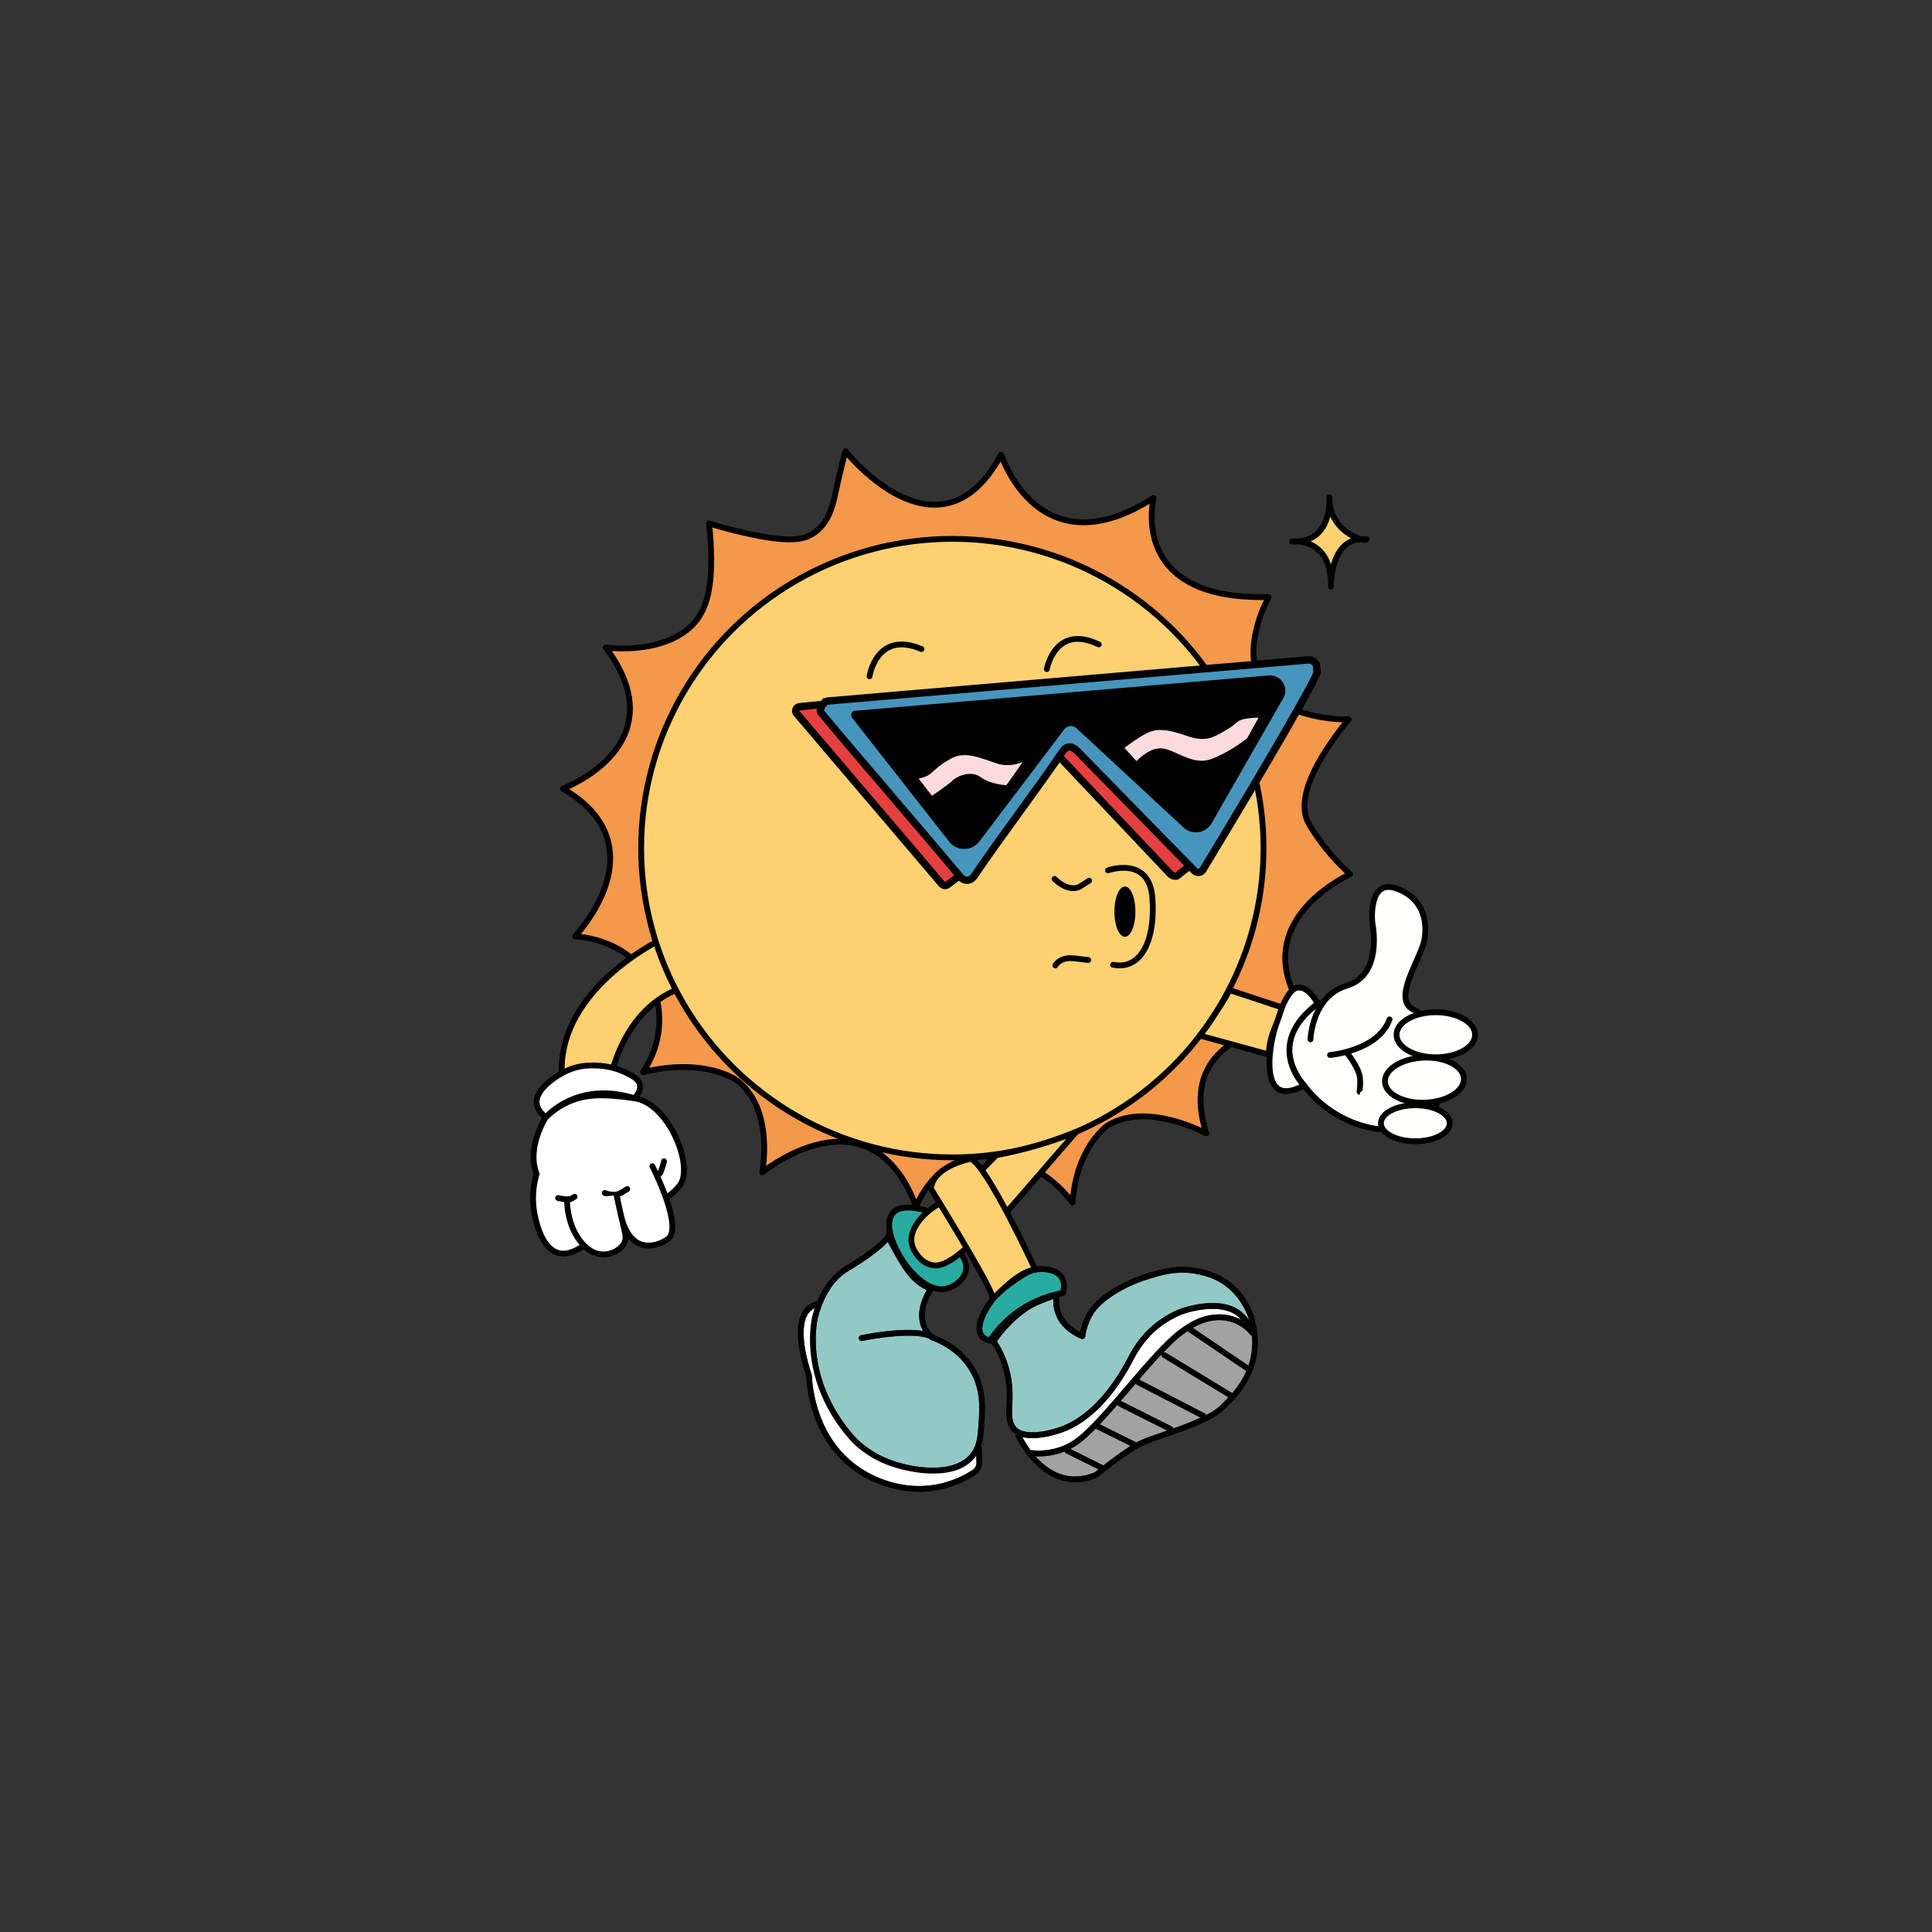 <?xml version="1.0" encoding="UTF-8"?>
<svg id="Layer_1" data-name="Layer 1" xmlns="http://www.w3.org/2000/svg" version="1.1" viewBox="0 0 1000 1000">
  <rect x="0" y="0" width="1000" height="1000" fill="#333333" stroke="none"/>
  <defs>
    <style>
      .cls-1 {
        fill: #92c8c6;
      }

      .cls-1, .cls-2, .cls-3, .cls-4, .cls-5, .cls-6, .cls-7, .cls-8, .cls-9 {
        stroke-width: 0px;
      }

      .cls-10, .cls-11, .cls-12, .cls-13, .cls-14, .cls-15, .cls-16 {
        stroke: #000;
      }

      .cls-10, .cls-14 {
        stroke-miterlimit: 10;
      }

      .cls-10, .cls-4 {
        fill: #4795bd;
      }

      .cls-11 {
        fill: #fdd172;
      }

      .cls-11, .cls-12, .cls-13, .cls-15, .cls-16, .cls-17 {
        stroke-linecap: round;
        stroke-linejoin: round;
        stroke-width: 3px;
      }

      .cls-12, .cls-9 {
        fill: #29aba1;
      }

      .cls-13, .cls-7 {
        fill: #fff;
      }

      .cls-2 {
        fill: #000;
      }

      .cls-3 {
        fill: #e54040;
      }

      .cls-14, .cls-16, .cls-17 {
        fill: none;
      }

      .cls-15 {
        fill: #fefefd;
      }

      .cls-5 {
        fill: #f4984b;
      }

      .cls-6 {
        fill: #a2a2a2;
      }

      .cls-17 {
        stroke: #fff;
      }

      .cls-8 {
        fill: #fcdcdb;
      }
    </style>
  </defs>
  <g>
    <g>
      <path class="cls-5" d="M653.83,355.29c10.98,16.18,38.77,17.36,44.24,17.01-11.61,14.16-28.55,38.65-21.01,53.38.79,1.56,2.35,3.94,3.02,4.97,5.27,8.06,11.57,15.38,18.74,21.8-6.89,3.35-27.98,15.1-32.68,35.34-3.02,13,1.42,26.87,13.18,41.26-9.84.26-39.04,2.55-51.89,20.5-6.84,9.57-7.87,22.03-3.07,37.08-8.94-4.49-33.3-14.8-50.94-4.16-.68.46-16.21,11.26-18.29,40.01-14.93-20.06-40.38-29.19-59.71-20.85-12.15,5.24-18.38,15.98-21.3,23.15-2.9-8.57-10.99-26.76-28.65-32.3-3.51-1.1-7.09-1.57-10.66-1.57-17.65,0-34.92,11.54-40.26,15.92,1.24-7.53,4.19-33.96-12.83-47.45-.69-.52-16.94-12.2-48.85-4.44,11.3-17.04,11.25-38.44-.53-53.32-10.72-13.53-27.11-16.41-34.62-17,5.85-6.6,20.72-25.66,17.71-45.75-1.82-12.17-9.91-22.46-24.07-30.64,7.78-3.25,27.92-13.3,33.36-31.97,3.64-12.49-.1-26.31-11.13-41.1,21.42,2.2,39.48-3.45,47.66-15.08,7.91-11.25,7.08-29.05,6.58-39.68-.15-3.17-.45-6.36-.88-9.51,5.98,1.86,12.04,3.5,18.06,4.88,23.8,5.47,31.3,3.43,35.86.41,1.83-1.22,3.28-2.66,3.55-2.93,3.54-3.6,5.91-8.56,7.46-15.62,2.93-13.35,4.69-20.36,5.73-24.05,4.01,4.86,24.01,27.65,46.1,27.65,1.08,0,2.18-.06,3.27-.17,12.27-1.29,22.75-9.93,31.18-25.7,2.89,7.74,11.45,26.16,29.43,32.7,14.13,5.14,30.76,1.66,49.48-10.33-1.33,6.83-2.66,21.51,6.58,33.58,9.49,12.4,27.32,18.36,52.99,17.71-3.82,7.33-13.89,29.93-2.81,46.27Z"/>
      <path class="cls-16" d="M434.81,590.91c3.57,0,7.15.47,10.66,1.57,17.66,5.54,25.75,23.73,28.65,32.3,2.92-7.17,9.15-17.91,21.3-23.15,19.33-8.34,44.78.79,59.71,20.85,2.08-28.75,17.61-39.55,18.29-40.01,17.64-10.64,42-.33,50.94,4.16-4.8-15.05-3.77-27.51,3.07-37.08,12.85-17.95,42.05-20.24,51.89-20.5-11.76-14.39-16.2-28.26-13.18-41.26,4.7-20.24,25.79-31.99,32.68-35.34-7.17-6.42-13.47-13.74-18.74-21.8-.67-1.03-2.23-3.41-3.02-4.97-7.54-14.73,9.4-39.22,21.01-53.38-5.47.35-33.26-.83-44.24-17.01-11.08-16.34-1.01-38.94,2.81-46.27-25.67.65-43.5-5.31-52.99-17.71-9.24-12.07-7.91-26.75-6.58-33.58-18.72,11.99-35.35,15.47-49.48,10.33-17.98-6.54-26.54-24.96-29.43-32.7-8.43,15.77-18.91,24.41-31.18,25.7-1.09.11-2.19.17-3.27.17-22.09,0-42.09-22.79-46.1-27.65-1.04,3.69-2.8,10.7-5.73,24.05-1.55,7.06-3.92,12.02-7.46,15.62-.27.27-1.72,1.71-3.55,2.93-4.56,3.02-12.06,5.06-35.86-.41-6.02-1.38-12.08-3.02-18.06-4.88.43,3.15.73,6.34.88,9.51.5,10.63,1.33,28.43-6.58,39.68-8.18,11.63-26.24,17.28-47.66,15.08,11.03,14.79,14.77,28.61,11.13,41.1-5.44,18.67-25.58,28.72-33.36,31.97,14.16,8.18,22.25,18.47,24.07,30.64,3.01,20.09-11.86,39.15-17.71,45.75,7.51.59,23.9,3.47,34.62,17,11.78,14.88,11.83,36.28.53,53.32,31.91-7.76,48.16,3.92,48.85,4.44,17.02,13.49,14.07,39.92,12.83,47.45,5.34-4.38,22.61-15.92,40.26-15.92Z"/>
    </g>
    <path class="cls-16" d="M437.83,227.26"/>
  </g>
  <path class="cls-11" d="M342.51,486.16s-63.98,30.2-49.69,82.52c0,0,18.6-5.13,21.84-3.8,0,0,4.85-44.2,40.99-54.44l-11.95-24.27"/>
  <ellipse class="cls-11" cx="492.93" cy="438.98" rx="161.07" ry="160.07"/>
  <path class="cls-15" d="M678.3,537.96s.36-10.8,6.63-19.21c.12-.16.25-.33.37-.49,2.74-3.5,6.55-6.53,11.84-8.11,18.1-5.39,13.65-29.93,13.25-32.09-.4-2.16-1.75-22.79,11.87-18.34s16.83,16.18,15.02,26.56c-1.81,10.38-17.72,31.69-4.91,36.67,12.81,4.99,31.69,68.36-21.03,61.21-4.66-.84-11.69-2.68-19.23-7.1-8.67-5.07-14.16-11.29-17.17-15.29,0,0-21.34-22.72,7.15-42.34.92-.24,1.84-.47,2.76-.71"/>
  <path class="cls-13" d="M282.51,578.27s-10.13,15.55-4.76,29.33c-1.18,4.01-2.69,11.1-1.25,19.61.49,2.88,3.16,18.61,12.35,21.28,5.17,1.5,10.26-1.76,13.5-3.8,38.09-23.98,41.68-21.84,49.33-30.92,7.89-9.36-5.33-42.83-23.4-45.33-12.22-1.69-22.36-2.63-32.03,1.01-6.44,2.43-10.91,6.2-13.74,8.82"/>
  <path class="cls-16" d="M682.08,519.46"/>
  <path class="cls-16" d="M480.15,613.99"/>
  <path class="cls-15" d="M682.08,519.46c-1.22-2.15-5.22-8.67-10-8.29,0,0-1.09.09-2.17.67-7.56,4.06-19.76,45.54-7.82,52.07,2.46,1.34,6.36,1.44,12.84-2.11,0,0-21.03-21.03,7.15-42.34Z"/>
  <path class="cls-10" d="M280.98,578.27"/>
  <path class="cls-11" d="M621.03,536.03c11.56,3.15,24.09,6.61,35.64,9.75.23-4.7,1.15-8.28,1.99-10.73.79-2.31,1.67-4.14,3.27-8.72.71-2.05,1.26-3.75,1.61-4.9-9.07-2.99-18.13-5.99-27.2-8.98-2.17,4.57-5.61,9.56-9,14.76-2.1,3.22-4.23,6.16-6.31,8.82Z"/>
  <path class="cls-13" d="M291.96,554.91s-.29.15-.58.3c-1.41.75-14.44,7.89-13.59,15.93.25,2.33,1.62,4.74,4.72,7.13,0,0,16.21-19.15,45.77-9.83,1-.97,3.37-3.55,2.99-6.53-.45-3.46-4.34-5.33-7.94-7-3.44-1.6-9.64-3.8-18.45-3.39-3.1.09-7.67.72-12.92,3.39Z"/>
  <path class="cls-16" d="M659.89,530.34"/>
  <path class="cls-16" d="M661.81,520.94"/>
  <path class="cls-16" d="M688.41,546.07s24.89-2.11,30.83-18.45"/>
  <ellipse class="cls-15" cx="732.57" cy="581.39" rx="17.81" ry="9.32"/>
  <ellipse class="cls-15" cx="737.28" cy="559.08" rx="20.45" ry="11.66" transform="translate(-22.49 30.97) rotate(-2.37)"/>
  <ellipse class="cls-15" cx="743.17" cy="535.6" rx="20.32" ry="11.66"/>
  <path class="cls-16" d="M697.15,544.88c4.06,5.21,6.45,9.94,6.73,12.71.12,1.23.14,2.61.14,2.61.03,2.65-.29,4.93-.33,4.93"/>
  <path class="cls-16" d="M671.17,558.03"/>
  <path class="cls-16" d="M674.93,523.94"/>
  <path class="cls-11" d="M507.81,605.92c2.61-2.66,5.21-5.33,7.82-7.99,11.22-2.09,23.15-5.21,35.49-9.77,1.99-.74,3.94-1.49,5.85-2.26-11.88,13.71-23.76,27.42-35.64,41.13"/>
  <path class="cls-12" d="M479.16,626.46s-12.34-3.9-16.87,1.25c-5.62,6.39,1.87,19.67,3.42,22.37,4.25,7.39,14.36,19.25,24.26,16.91,4.3-1.02,9.68-4.98,10.09-10.4.25-3.41-1.55-6.13-2.49-7.34"/>
  <g>
    <path class="cls-2" d="M647.94,691.42c-.12-1.38-.31-2.76-.58-4.15.17-.01.34-.03.52-.09.6.6,1.18,1.23,1.72,1.89.53.64.44,1.59-.2,2.11-.42.35-.98.43-1.46.24Z"/>
    <path class="cls-2" d="M647.9,709.56c.31-.66.11-1.46-.51-1.88l-1.27-.86c.68-1.98,1.21-4.09,1.55-6.33.45-2.99.54-6.02.27-9.07.48.19,1.04.11,1.46-.24.64-.52.73-1.47.2-2.11-.54-.66-1.12-1.29-1.72-1.89.11-.03.22-.08.33-.13,1.35-.64,1.51-2.14,1.42-3.3,1.52,5.75,1.86,11.53,1.01,17.18-.48,3.16-1.33,6.09-2.41,8.77l-.33-.14Z"/>
    <path class="cls-6" d="M647.94,691.42c.27,3.05.18,6.08-.27,9.07-.34,2.24-.87,4.35-1.55,6.33l-28.76-19.54c2.77-1.59,5.87-2.91,9.23-3.53,1.72-.32,6.99-1.29,12.83,1.24,3,1.31,5.72,3.37,7.87,5.98.17.21.4.37.65.45Z"/>
    <path class="cls-2" d="M647.21,686.56c.23.19.45.4.67.62-.18.06-.35.08-.52.09-.04-.24-.09-.47-.15-.71Z"/>
    <path class="cls-2" d="M647.39,707.68c.62.42.82,1.22.51,1.88-.03.07-.07.14-.11.2-.29.43-.77.66-1.25.66-.29,0-.58-.09-.84-.26l-.69-.47c.4-.92.78-1.88,1.11-2.87l1.27.86Z"/>
    <path class="cls-2" d="M647.56,685.7c.66-.31.69-1.42.45-2.87,0,0-.13-.5-.43-1.35.74-.15,1.49.31,1.72,1.05.12.4.23.8.33,1.21,0,0,0,0,0,.01.09,1.16-.07,2.66-1.42,3.3-.11.05-.22.1-.33.13-.22-.22-.44-.43-.67-.62-.05-.3-.12-.59-.2-.89.2.09.39.11.55.03Z"/>
    <path class="cls-2" d="M648.01,682.83c.24,1.45.21,2.56-.45,2.87-.16.08-.35.06-.55-.03-.17-.77-.37-1.53-.59-2.3-.04-.13-.06-.25-.06-.38l.18.21v-.04c-.02-.08-.07-.25-.15-.5.1-.53.49-.99,1.05-1.15.05-.01.09-.02.14-.03.3.85.43,1.35.43,1.35Z"/>
    <path class="cls-2" d="M646.54,683.16v.04l-.18-.21c-.01-.11,0-.22.03-.33.08.25.13.42.15.5Z"/>
    <path class="cls-1" d="M646.05,682.63c-.79-.93-1.77-2.09-2.94-3.15-9.27-8.41-25.69-4.11-30.52-2.58-2.21.69-4.4,1.63-6.48,2.77-3,1.55-5.84,3.41-8.45,5.52-8.05,6.54-11.95,13.95-14.05,17.94l-.37.71c-9.51,17.88-21.72,30.21-34.4,34.72-6.94,2.47-19.69,5.12-23.45-.64-1.8-2.76-1.65-6.02-1.45-10.54.23-5,.51-11.22-1.78-19.43-1.33-4.78-3.39-9.38-6.14-13.7,2.82-4.07,6.12-7.81,9.81-11.11,2.35-2.11,4.39-3.63,5.69-4.53,3-2.1,7.72-4.24,13.72-6.26-.1,1.48-.07,3.34.39,5.41,0,.02.58,2.59,1.92,5.04,3.95,7.2,11.86,10.06,12.2,10.18.44.15.92.1,1.31-.16.39-.25.64-.67.68-1.13.18-2.09,1.18-6.06,3.42-10.34,4.51-8.63,18.5-15.78,26.8-18.49l.17-.05c9.84-3.21,20.01-6.52,34.04-1.57,14.3,5.04,19.3,18.54,20.22,21.42-.03.11-.04.22-.03.33-.1-.12-.21-.25-.31-.36Z"/>
    <path class="cls-2" d="M642.6,683.22c1.65.91,3.2,2.03,4.61,3.34.06.24.11.47.15.71-1.27.03-2.36-1.25-3.59-2.7-.36-.43-.75-.89-1.17-1.35Z"/>
    <path class="cls-2" d="M648.23,709.7c-2.4,5.99-5.93,10.75-8.91,14.12l-.44-.39c.43-.71.2-1.63-.51-2.06l-.56-.34c2.47-2.9,5.19-6.7,7.2-11.34l.69.47c.26.17.55.26.84.26.48,0,.96-.23,1.25-.66.04-.06.08-.13.11-.2l.33.14Z"/>
    <path class="cls-2" d="M638.88,723.43c-.29.46-.78.72-1.29.72-.26,0-.53-.07-.77-.22l-1.06-.64c.65-.68,1.33-1.43,2.05-2.26l.56.34c.71.43.94,1.35.51,2.06Z"/>
    <path class="cls-2" d="M637.59,724.15c.51,0,1-.26,1.29-.72l.44.39c-1.66,1.9-3.16,3.36-4.18,4.36-.42.4-.76.74-1.02,1-2.26,2.35-5.7,4.52-9.72,6.5l-.72-1.46c.24-.14.44-.35.57-.61.21-.4.22-.86.06-1.25,3.19-1.66,5.88-3.41,7.64-5.25.28-.28.65-.65,1.09-1.08.74-.72,1.68-1.64,2.72-2.74l1.06.64c.24.15.51.22.77.22Z"/>
    <path class="cls-2" d="M603.39,700.08l34.42,20.95c-.72.83-1.4,1.58-2.05,2.26l-33.93-20.64c-.54-.33-.8-.96-.7-1.55.39-.4.76-.8,1.13-1.19.38-.09.78-.04,1.13.17Z"/>
    <path class="cls-6" d="M601.83,702.65l33.93,20.64c-1.04,1.1-1.98,2.02-2.72,2.74-.44.43-.81.8-1.09,1.08-1.76,1.84-4.45,3.59-7.64,5.25-.14-.32-.38-.6-.71-.77l-33.73-17.42c-.09-.05-.19-.08-.29-.11,3.87-4.5,7.76-8.94,11.55-12.96-.1.59.16,1.22.7,1.55Z"/>
    <path class="cls-7" d="M613.51,679.75c3.16-.99,19.28-5.57,27.58,1.95.54.49,1.04,1.01,1.51,1.52-.65-.36-1.31-.69-1.99-.98-4.43-1.92-9.33-2.41-14.57-1.45-4.44.82-8.41,2.72-11.83,4.89-2.16,1.36-4.1,2.83-5.81,4.2-7.04,6.06-14.64,14.69-22.11,23.41-1.07,1.25-2.13,2.5-3.19,3.74-2.39,2.8-4.81,5.63-7.22,8.39l-2.2-1.84c4.4-5.23,8.51-11.38,12.21-18.33l.38-.73c1.99-3.79,5.71-10.85,13.28-17,2.45-1.99,5.12-3.73,7.97-5.2,1.94-1.06,3.95-1.93,5.99-2.57Z"/>
    <path class="cls-2" d="M623.6,731.59c.33.17.57.45.71.77-.95.49-1.94.98-2.96,1.45l-32.86-16.97c-.31-.16-.54-.42-.67-.72.58-.68,1.17-1.37,1.76-2.06.1.03.2.06.29.11l33.73,17.42Z"/>
    <path class="cls-2" d="M621.35,733.81c1.02-.47,2.01-.96,2.96-1.45.16.39.15.85-.06,1.25-.13.26-.33.47-.57.61-.23.14-.5.21-.77.21-.23,0-.46-.06-.69-.17l-.87-.45Z"/>
    <path class="cls-6" d="M588.49,716.84l32.86,16.97c-4.37,2.02-9.33,3.88-13.98,5.52-.11-.38-.38-.72-.76-.91l-26.13-13.13c-.13-.07-.27-.11-.4-.13,1.77-2.05,3.54-4.12,5.3-6.18.81-.95,1.62-1.9,2.44-2.86.13.3.36.56.67.72Z"/>
    <path class="cls-2" d="M616.56,686.74l.8.54c-.95.55-1.87,1.12-2.74,1.71-.47-.49-.54-1.26-.14-1.85.11-.16.24-.29.39-.39.5-.34,1.17-.36,1.69-.01Z"/>
    <path class="cls-2" d="M626.59,683.75c-3.36.62-6.46,1.94-9.23,3.53l-.8-.54c-.52-.35-1.19-.33-1.69.01l-.66-1.07c3.42-2.17,7.39-4.07,11.83-4.89,5.24-.96,10.14-.47,14.57,1.45.68.29,1.34.62,1.99.98.42.46.81.92,1.17,1.35,1.23,1.45,2.32,2.73,3.59,2.7.27,1.39.46,2.77.58,4.15-.25-.08-.48-.24-.65-.45-2.15-2.61-4.87-4.67-7.87-5.98-5.84-2.53-11.11-1.56-12.83-1.24Z"/>
    <path class="cls-2" d="M614.62,688.99c.87-.59,1.79-1.16,2.74-1.71l28.76,19.54c-.33.99-.71,1.95-1.11,2.87l-30.13-20.47c-.1-.07-.18-.14-.26-.23Z"/>
    <path class="cls-2" d="M607.27,740.43c.18-.36.21-.75.1-1.1,4.65-1.64,9.61-3.5,13.98-5.52l.87.45c.23.11.46.17.69.17.27,0,.54-.07.77-.21l.72,1.46c-5.31,2.63-11.62,4.95-17.55,7.02l-.52-1.5c.4-.11.75-.38.94-.77Z"/>
    <path class="cls-2" d="M607.37,739.33c-1.13.4-2.24.79-3.31,1.16l-24.92-12.52c-.37-.18-.63-.5-.75-.87.57-.64,1.13-1.29,1.69-1.94.13.02.27.06.4.13l26.13,13.13c.38.19.65.53.76.91Z"/>
    <path class="cls-2" d="M604.06,740.49c1.07-.37,2.18-.76,3.31-1.16.11.35.08.74-.1,1.1-.19.39-.54.66-.94.77-.13.04-.26.06-.4.06-.22,0-.45-.06-.67-.17l-1.2-.6Z"/>
    <path class="cls-6" d="M579.14,727.97l24.92,12.52c-.71.25-1.41.49-2.09.72-5.12,1.76-9.54,3.28-12.29,4.63-.49.24-.99.5-1.51.79-.02-.02-.05-.04-.08-.05l-18.84-9.35c3.01-3.16,6.08-6.6,9.14-10.13.12.37.38.69.75.87Z"/>
    <path class="cls-6" d="M602.26,699.91c2.76-2.86,5.46-5.48,8.06-7.72,1.3-1.04,2.73-2.14,4.3-3.2.08.09.16.16.26.23l30.13,20.47c-2.01,4.64-4.73,8.44-7.2,11.34l-34.42-20.95c-.35-.21-.75-.26-1.13-.17Z"/>
    <path class="cls-2" d="M601.33,700.59c.22-.36.56-.59.93-.68-.37.39-.74.79-1.13,1.19.03-.17.1-.35.2-.51Z"/>
    <path class="cls-2" d="M587.96,714.64c.37-.52,1.02-.74,1.62-.58-.59.69-1.18,1.38-1.76,2.06-.19-.4-.19-.88.03-1.3.03-.06.07-.13.11-.18Z"/>
    <path class="cls-2" d="M605.26,741.09c.22.11.45.17.67.17.14,0,.27-.02.4-.06l.52,1.5c-1.33.46-2.64.91-3.91,1.35-5.02,1.72-9.35,3.22-11.94,4.48-.82.4-1.69.88-2.6,1.41l-.38-.64c.32-.13.59-.38.75-.71.36-.71.08-1.57-.6-1.96.52-.29,1.02-.55,1.51-.79,2.75-1.35,7.17-2.87,12.29-4.63.68-.23,1.38-.47,2.09-.72l1.2.6Z"/>
    <path class="cls-2" d="M586.29,713.29c7.47-8.72,15.07-17.35,22.11-23.41,1.71-1.37,3.65-2.84,5.81-4.2l.66,1.07c-.15.1-.28.23-.39.39-.4.59-.33,1.36.14,1.85-1.57,1.06-3,2.16-4.3,3.2-2.6,2.24-5.3,4.86-8.06,7.72-.37.09-.71.32-.93.68-.1.16-.17.34-.2.51-3.79,4.02-7.68,8.46-11.55,12.96-.6-.16-1.25.06-1.62.58l-1.67-1.35Z"/>
    <path class="cls-2" d="M588.77,748.59c-.16.33-.43.58-.75.71-.19.09-.39.13-.6.13s-.45-.05-.66-.16l-1.66-.82c1.06-.67,2.09-1.28,3.07-1.82.68.39.96,1.25.6,1.96Z"/>
    <path class="cls-2" d="M588.09,746.58s.06.03.08.05c-.98.54-2.01,1.15-3.07,1.82l-17.75-8.81c-.1-.05-.18-.1-.26-.17.72-.73,1.44-1.48,2.16-2.24l18.84,9.35Z"/>
    <path class="cls-6" d="M567.35,739.64l17.75,8.81c-4.87,3.03-10.28,7.12-14.01,10.06l-17.15-8.54c4.36-2.22,7.23-4.85,8.47-5.97,1.54-1.4,3.1-2.92,4.68-4.53.08.07.16.12.26.17Z"/>
    <path class="cls-2" d="M578.47,725.96c.31-.61.97-.92,1.61-.8-.56.65-1.12,1.3-1.69,1.94-.12-.36-.1-.77.08-1.14Z"/>
    <path class="cls-7" d="M575.88,725.42c-1.44,1.67-2.89,3.3-4.32,4.9l-2.37-1.83c1.53-1.53,3.02-3.17,4.49-4.91l2.2,1.84Z"/>
    <path class="cls-2" d="M572.55,760.91c.37-.74.07-1.64-.67-2.01l-.79-.39c3.73-2.94,9.14-7.03,14.01-10.06l1.66.82c.21.11.44.16.66.16s.41-.04.6-.13l.38.64c-5.4,3.16-12.1,8.26-16.21,11.51l-.03-.04c.16-.13.29-.3.39-.5Z"/>
    <path class="cls-2" d="M571.88,758.9c.74.37,1.04,1.27.67,2.01-.1.2-.23.37-.39.5-.27.21-.61.33-.95.33-.23,0-.45-.05-.67-.15l-2.05-1.02c.71-.58,1.6-1.28,2.6-2.06l.79.39Z"/>
    <path class="cls-7" d="M571.56,730.32c-1.9,2.1-3.78,4.13-5.62,6.04-1.9,1.95-3.75,3.78-5.56,5.43-2.23,2.03-5.33,4.57-9.84,6.47-.37.16-.76.31-1.15.46-4.81,1.82-10.07,2.46-15.62,1.9-.11-.01-.22-.01-.33.01-2.07-2.8-3.51-5.36-4.28-6.86,1.64.44,3.42.61,5.23.61,6.52,0,13.41-2.26,15.45-2.99,6.7-2.38,13.24-6.78,19.35-12.9l2.37,1.83Z"/>
    <path class="cls-2" d="M553.94,749.97l17.15,8.54c-1,.78-1.89,1.48-2.6,2.06l-16.85-8.39c-.36-.18-.62-.48-.74-.83,1.08-.42,2.09-.89,3.04-1.38Z"/>
    <path class="cls-2" d="M566.91,737.28c.44-.49,1.16-.63,1.77-.33l.57.28c-.72.76-1.44,1.51-2.16,2.24-.56-.43-.74-1.19-.42-1.84.07-.13.15-.25.24-.35Z"/>
    <path class="cls-2" d="M578.39,727.1c-3.06,3.53-6.13,6.97-9.14,10.13l-.57-.28c-.61-.3-1.33-.16-1.77.33l-.97-.92c1.84-1.91,3.72-3.94,5.62-6.04,1.43-1.6,2.88-3.23,4.32-4.9,2.41-2.76,4.83-5.59,7.22-8.39,1.06-1.24,2.12-2.49,3.19-3.74l1.67,1.35c-.04.05-.08.12-.11.18-.22.42-.22.9-.03,1.3-.82.96-1.63,1.91-2.44,2.86-1.76,2.06-3.53,4.13-5.3,6.18-.64-.12-1.3.19-1.61.8-.18.37-.2.78-.08,1.14Z"/>
    <path class="cls-2" d="M552.97,749.49c-.6-.3-1.32-.16-1.77.32l-.66-1.55c4.51-1.9,7.61-4.44,9.84-6.47,1.81-1.65,3.66-3.48,5.56-5.43l.97.92c-.09.1-.17.22-.24.35-.32.65-.14,1.41.42,1.84-1.58,1.61-3.14,3.13-4.68,4.53-1.24,1.12-4.11,3.75-8.47,5.97l-.97-.48Z"/>
    <path class="cls-2" d="M553.94,749.97c-.95.49-1.96.96-3.04,1.38-.14-.37-.13-.8.06-1.19.07-.13.15-.25.24-.35.45-.48,1.17-.62,1.77-.32l.97.48Z"/>
    <path class="cls-9" d="M548.47,662.34c1.03,1.91.84,4.1.49,5.61-10.12,2.01-19.46,6.51-27.07,13.04-3.79,3.26-7.18,7.03-10.07,11.21-1.17-.39-2.04-.98-2.6-1.75-.55-.77-.79-1.75-.79-2.85,0-4.39,3.79-10.84,6.82-14.6,2.95-3.67,5.97-5.75,10.97-9.2,4.81-3.31,7.06-4.79,10.13-5.26.03,0,1.15-.17,2.71-.17,2.98,0,7.58.59,9.41,3.97Z"/>
    <path class="cls-2" d="M548.87,682.07c-1.2-2.19-1.75-4.52-1.77-4.63-.52-2.36-.45-4.42-.28-5.94.51-.13,1.03-.25,1.54-.36-.18,1.45-.34,3.54.2,5.97.01.02.52,2.24,1.62,4.24,2.37,4.33,6.54,6.89,8.87,8.05.57-2.87,1.82-6.31,3.45-9.44,5.31-10.16,20.99-17.49,28.53-19.95l.17-.05c10.32-3.36,20.98-6.84,35.96-1.55,17.52,6.17,22.11,23.32,22.3,24.05,0,.04.02.08.02.12.05.28.12.69.15,1.16-.1-.41-.21-.81-.33-1.21-.23-.74-.98-1.2-1.72-1.05-1.44-4.14-6.84-16.7-20.92-21.66-14.58-5.14-25.11-1.66-35.16,1.62-7.04,2.29-22.55,9.43-27.67,19.21-2.14,4.1-3.36,8.26-3.58,10.91-1.53-.53-8.07-3.43-11.38-9.49Z"/>
    <path class="cls-2" d="M548.46,670.41c-.03.22-.07.46-.1.73-.51.11-1.03.23-1.54.36.05-.49.11-.93.16-1.3l-.06-.27c.49-.12.97-.23,1.43-.33.11.25.15.53.11.81Z"/>
    <path class="cls-2" d="M547.1,677.44c.02.11.57,2.44,1.77,4.63,3.31,6.06,9.85,8.96,11.38,9.49.22-2.65,1.44-6.81,3.58-10.91,5.12-9.78,20.63-16.92,27.67-19.21,10.05-3.28,20.58-6.76,35.16-1.62,14.08,4.96,19.48,17.52,20.92,21.66-.05.01-.09.02-.14.03-.56.16-.95.62-1.05,1.15-.92-2.88-5.92-16.38-20.22-21.42-14.03-4.95-24.2-1.64-34.04,1.57l-.17.05c-8.3,2.71-22.29,9.86-26.8,18.49-2.24,4.28-3.24,8.25-3.42,10.34-.04.46-.29.88-.68,1.13-.39.26-.87.31-1.31.16-.34-.12-8.25-2.98-12.2-10.18-1.34-2.45-1.91-5.02-1.92-5.04-.46-2.07-.49-3.93-.39-5.41l-.11-.4c.56-.16,1.13-.31,1.69-.45-.17,1.52-.24,3.58.28,5.94Z"/>
    <path class="cls-6" d="M537.6,753.82c4.51,0,8.82-.77,12.85-2.29l.45-.18c.12.35.38.65.74.83l16.85,8.39c-.89.72-1.52,1.24-1.82,1.48-13.99,5.84-24.31-1.06-30.67-8.26.53.02,1.07.03,1.6.03Z"/>
    <path class="cls-2" d="M536,753.79c-.84-.04-1.68-.09-2.53-.18-.48-.04-.89-.31-1.13-.7-.17-.27-.25-.6-.21-.94.06-.72.63-1.27,1.31-1.34.77,1.03,1.62,2.1,2.56,3.16Z"/>
    <path class="cls-2" d="M556.5,767.24c-11.23,0-19.54-7.43-24.66-13.95l.5-.38c.24.39.65.66,1.13.7.85.09,1.69.14,2.53.18,6.36,7.2,16.68,14.1,30.67,8.26.3-.24.93-.76,1.82-1.48l2.05,1.02c.22.1.44.15.67.15.34,0,.68-.12.95-.33l.03.04c-2.26,1.78-3.74,3.01-3.78,3.05-.11.1-.24.17-.37.23-4.13,1.76-7.99,2.51-11.54,2.51Z"/>
    <path class="cls-2" d="M536,753.79c-.94-1.06-1.79-2.13-2.56-3.16.11-.02.22-.02.33-.01,5.55.56,10.81-.08,15.62-1.9.39-.15.78-.3,1.15-.46l.66,1.55c-.09.1-.17.22-.24.35-.19.39-.2.82-.06,1.19l-.45.18c-4.03,1.52-8.34,2.29-12.85,2.29-.53,0-1.07-.01-1.6-.03Z"/>
    <path class="cls-2" d="M549.84,741.39c-2.04.73-8.93,2.99-15.45,2.99-1.81,0-3.59-.17-5.23-.61-.39-.75-.62-1.24-.68-1.38-.1-.23-.26-.42-.44-.56,6.13,2.5,16.01.03,21.3-1.85,20.2-7.19,32.63-30.56,35.22-35.44,1.93-3.62,5.72-11.43,14.05-18.18,3.23-2.63,6.22-4.34,8.19-5.36,2.64-1.44,4.88-2.24,6.24-2.67,1.7-.54,19.67-6.25,29.06,2.26,2.32,2.1,3.87,4.62,4.91,5.08.08.3.15.59.2.89-1.41-1.31-2.96-2.43-4.61-3.34-.47-.51-.97-1.03-1.51-1.52-8.3-7.52-24.42-2.94-27.58-1.95-2.04.64-4.05,1.51-5.99,2.57-2.85,1.47-5.52,3.21-7.97,5.2-7.57,6.15-11.29,13.21-13.28,17l-.38.73c-3.7,6.95-7.81,13.1-12.21,18.33-1.47,1.74-2.96,3.38-4.49,4.91-6.11,6.12-12.65,10.52-19.35,12.9Z"/>
    <path class="cls-2" d="M528.04,741.83c-.22-.09-.44-.18-.65-.29.24.04.46.14.65.29Z"/>
    <path class="cls-2" d="M531.84,753.29c-3.97-5.05-6.04-9.55-6.1-9.67-.19-.42-.17-.87.02-1.26,1.02.63,2.17,1.1,3.4,1.41.77,1.5,2.21,4.06,4.28,6.86-.68.07-1.25.62-1.31,1.34-.04.34.04.67.21.94l-.5.38Z"/>
    <path class="cls-2" d="M525.76,742.36c.15-.31.4-.57.74-.72.29-.13.6-.16.89-.1.21.11.43.2.65.29.18.14.34.33.44.56.06.14.29.63.68,1.38-1.23-.31-2.38-.78-3.4-1.41Z"/>
    <path class="cls-2" d="M518.65,688.37c1.71-2.02,3.76-4.18,6.18-6.35,2.7-2.42,4.93-4.02,5.83-4.64,3.39-2.36,8.94-4.85,16.32-7.18-.05.37-.11.81-.16,1.3-.56.14-1.13.29-1.69.45-7.91,2.22-15.19,6.08-21.28,11.32-1.84,1.58-3.57,3.28-5.2,5.1Z"/>
    <path class="cls-2" d="M517.99,686.85c1.81-2.1,3.77-4.09,5.84-5.95,2.46-2.2,4.61-3.8,5.98-4.76,3.6-2.51,9.38-5.06,16.72-7.37.49-.15,1.03-.05,1.42.29.18.15.31.33.4.54-.46.1-.94.21-1.43.33-6.26,1.51-15.4,4.77-24.05,12.2-1.82,1.56-3.44,3.15-4.88,4.72Z"/>
    <path class="cls-2" d="M524.14,738.74c-4.25-6.51.91-14.84-3.42-30.39-1.75-6.27-4.46-11.04-6.5-14.12,1.12-1.68,2.58-3.69,4.43-5.86,1.63-1.82,3.36-3.52,5.2-5.1,6.09-5.24,13.37-9.1,21.28-11.32l.11.4c-6,2.02-10.72,4.16-13.72,6.26-1.3.9-3.34,2.42-5.69,4.53-3.69,3.3-6.99,7.04-9.81,11.11,2.75,4.32,4.81,8.92,6.14,13.7,2.29,8.21,2.01,14.43,1.78,19.43-.2,4.52-.35,7.78,1.45,10.54,3.76,5.76,16.51,3.11,23.45.64,12.68-4.51,24.89-16.84,34.4-34.72l.37-.71c2.1-3.99,6-11.4,14.05-17.94,2.61-2.11,5.45-3.97,8.45-5.52,2.08-1.14,4.27-2.08,6.48-2.77,4.83-1.53,21.25-5.83,30.52,2.58,1.17,1.06,2.15,2.22,2.94,3.15.1.11.21.24.31.36,0,.13.02.25.06.38.22.77.42,1.53.59,2.3-1.04-.46-2.59-2.98-4.91-5.08-9.39-8.51-27.36-2.8-29.06-2.26-1.36.43-3.6,1.23-6.24,2.67-1.97,1.02-4.96,2.73-8.19,5.36-8.33,6.75-12.12,14.56-14.05,18.18-2.59,4.88-15.02,28.25-35.22,35.44-5.29,1.88-15.17,4.35-21.3,1.85-.19-.15-.41-.25-.65-.29-1.32-.64-2.44-1.56-3.25-2.8Z"/>
    <path class="cls-2" d="M513.71,694.76c1.5-2.26,3.15-4.39,4.94-6.39-1.85,2.17-3.31,4.18-4.43,5.86,2.04,3.08,4.75,7.85,6.5,14.12,4.33,15.55-.83,23.88,3.42,30.39.81,1.24,1.93,2.16,3.25,2.8-.29-.06-.6-.03-.89.1-.34.15-.59.41-.74.72-1.13-.71-2.11-1.62-2.88-2.8-2.33-3.57-2.15-7.43-1.93-12.31.21-4.79.48-10.75-1.68-18.5-1.31-4.7-3.38-9.23-6.16-13.47.24-.11.45-.29.6-.52Z"/>
    <path class="cls-2" d="M518.65,688.37c-1.79,2-3.44,4.13-4.94,6.39-.15.23-.36.41-.6.52-.04-.07-.09-.15-.14-.22-.33-.5-.33-1.16.01-1.66,1.5-2.24,3.13-4.38,4.9-6.42.03-.04.06-.09.11-.13,1.44-1.57,3.06-3.16,4.88-4.72,8.65-7.43,17.79-10.69,24.05-12.2l.06.27c-7.38,2.33-12.93,4.82-16.32,7.18-.9.62-3.13,2.22-5.83,4.64-2.42,2.17-4.47,4.33-6.18,6.35Z"/>
    <path class="cls-2" d="M511.82,692.2c2.89-4.18,6.28-7.95,10.07-11.21,7.61-6.53,16.95-11.03,27.07-13.04.35-1.51.54-3.7-.49-5.61-1.83-3.38-6.43-3.97-9.41-3.97-1.56,0-2.68.17-2.71.17-3.07.47-5.32,1.95-10.13,5.26-5,3.45-8.02,5.53-10.97,9.2-3.03,3.76-6.82,10.21-6.82,14.6,0,1.1.24,2.08.79,2.85.56.77,1.43,1.36,2.6,1.75ZM508,691.32c-3.52-4.93,2.44-14.74,6.08-19.26,3.09-3.84,6.17-5.97,11.29-9.49,4.81-3.32,7.29-4.99,10.75-5.51.46-.07,10.41-1.44,13.67,4.57,1.59,2.94.81,6.22.38,7.61-.56.1-1.17.22-1.82.36-.09-.21-.22-.39-.4-.54-.39-.34-.93-.44-1.42-.29-7.34,2.31-13.12,4.86-16.72,7.37-1.37.96-3.52,2.56-5.98,4.76-2.07,1.86-4.03,3.85-5.84,5.95-.05.04-.08.09-.11.13-2.22,2.44-4,4.82-5.42,6.95-1.22-.27-3.24-.9-4.46-2.61Z"/>
    <path class="cls-2" d="M505.28,748.09c.22-.52.73-.9,1.34-.91.61-.03,1.13.31,1.38.81-.58,1.99-1.43,3.8-2.69,5.54l-.14-4.81c-.01-.22.03-.43.11-.63Z"/>
    <path class="cls-2" d="M512.14,695.4c-2.42-.53-4.22-1.61-5.36-3.21-4.95-6.92,4.98-19.65,6.13-21.07,3.23-4.02,6.38-6.19,11.61-9.79,4.68-3.22,7.5-5.17,11.38-5.75.47-.07,11.42-1.66,15.21,5.33,1.31,2.43,1.49,5.54.49,8.77-.16.54-.61.94-1.16,1.04-.7.13-1.39.27-2.08.42.03-.27.07-.51.1-.73.04-.28,0-.56-.11-.81.65-.14,1.26-.26,1.82-.36.43-1.39,1.21-4.67-.38-7.61-3.26-6.01-13.21-4.64-13.67-4.57-3.46.52-5.94,2.19-10.75,5.51-5.12,3.52-8.2,5.65-11.29,9.49-3.64,4.52-9.6,14.33-6.08,19.26,1.22,1.71,3.24,2.34,4.46,2.61,1.42-2.13,3.2-4.51,5.42-6.95-1.77,2.04-3.4,4.18-4.9,6.42-.34.5-.34,1.16-.01,1.66.05.07.1.15.14.22-.2.1-.42.15-.65.15-.1,0-.21-.01-.32-.03Z"/>
    <path class="cls-1" d="M501.87,709.44c5.7,9.48,5.15,18.75,4.75,25.53-.34,5.62-.58,9.71-1.8,13.11-.56,1.54-1.32,2.94-2.38,4.28-8.58,10.82-29.95,7.74-42.22,3.02-8.32-3.2-13.84-7.95-15.83-9.84-.01-.01-.48-.46-1.17-1.17-.01-.01-1.3-1.35-2.5-2.78-24.96-29.74-17.46-59.27-17.38-59.56.37-1.37.98-3.63,1.99-6.29,2.2-5.78,6.31-13.44,14.03-18.02.02,0,.04-.02.06-.04.02-.01.03-.02.05-.02,1.73-1.03,14.65-8.75,20.02-14.84l.36.67c6.9,12.58,10.7,19.5,18.8,23.75.35.18.7.36,1.07.53-2.1,3.53-6.24,12.17-2.42,20.21.15.32.32.64.49.95-11.77-2.05-31.12,1.98-32.11,2.19-.81.17-1.33.96-1.16,1.77.15.71.77,1.19,1.47,1.19.1,0,.21-.01.31-.03,7.35-1.55,26.68-4.51,34.51-1.23.17.16.34.32.52.48.15.13.32.23.5.3.29.1.59.21.91.32.07.03.15.06.22.09,5.14,1.97,13.47,6.37,18.91,15.43Z"/>
    <path class="cls-2" d="M506.62,734.97c.4-6.78.95-16.05-4.75-25.53-5.44-9.06-13.77-13.46-18.91-15.43.59.19,1.27,0,1.67-.52.5-.65.38-1.6-.28-2.1-.05-.04-.11-.08-.16-.11,5.56,2.14,14.42,6.89,20.25,16.61,6.18,10.28,5.57,20.49,5.17,27.26-.31,5.18-.55,9.28-1.61,12.84-.25-.5-.77-.84-1.38-.81-.61.01-1.12.39-1.34.91h-.46c1.22-3.41,1.46-7.5,1.8-13.12Z"/>
    <path class="cls-2" d="M484.35,691.39c.66.5.78,1.45.28,2.1-.4.52-1.08.71-1.67.52-.07-.03-.15-.06-.22-.09-.07-.04-.14-.09-.21-.14-.48-.37-1.06-.69-1.72-.96-1.22-1.17-2.23-2.48-3.02-3.89,1.8.31,3.42.76,4.77,1.4.18.18.36.36.55.54.34.12.69.25,1.06.4.01-.01.01,0,.02.01.05.03.11.07.16.11Z"/>
    <path class="cls-2" d="M484.17,691.27c-.37-.15-.72-.28-1.06-.4-.19-.18-.37-.36-.55-.54.59.27,1.13.58,1.61.94Z"/>
    <path class="cls-2" d="M482.53,693.78c.07.05.14.1.21.14-.32-.11-.62-.22-.91-.32-.18-.07-.35-.17-.5-.3-.18-.16-.35-.32-.52-.48.66.27,1.24.59,1.72.96Z"/>
    <path class="cls-2" d="M445.68,691.12c.99-.21,20.34-4.24,32.11-2.19.79,1.41,1.8,2.72,3.02,3.89-7.83-3.28-27.16-.32-34.51,1.23-.1.02-.21.03-.31.03-.7,0-1.32-.48-1.47-1.19-.17-.81.35-1.6,1.16-1.77Z"/>
    <path class="cls-2" d="M439.36,657.72c-7.72,4.58-11.83,12.24-14.03,18.02l-.64-.25c.09-.25.11-.54.04-.83-.18-.8-.95-1.31-1.76-1.15,2.45-5.99,6.83-13.54,14.73-18.29.12-.1.26-.18.4-.24,7.49-4.44,19.6-12.75,20.69-16.46.02-.08.04-.16.07-.24,0-.05.02-.09.04-.14h0c.15-.44.42-.88,1.07-1.04.52-.12,1.07.04,1.45.43.37.38.5.94.35,1.46-.22.74-.14,1.52.23,2.2l.47.85c6.84,12.46,10.27,18.72,17.56,22.54.78.41,1.61.79,2.45,1.13.42.17.74.53.87.97s.05.91-.21,1.29c-.74,1.04-7.08,10.43-3.14,18.73.63,1.31,1.48,2.53,2.55,3.63-1.35-.64-2.97-1.09-4.77-1.4-.17-.31-.34-.63-.49-.95-3.82-8.04.32-16.68,2.42-20.21-.37-.17-.72-.35-1.07-.53-8.1-4.25-11.9-11.17-18.8-23.75l-.36-.67c-5.37,6.09-18.29,13.81-20.02,14.84-.02,0-.03.01-.05.02-.02.02-.04.03-.06.04Z"/>
    <path class="cls-2" d="M424.73,674.66c.07.29.05.58-.04.83-.17.47-.57.85-1.09.96-.7.16-1.35.37-1.94.66.36-1.1.8-2.31,1.31-3.6.81-.16,1.58.35,1.76,1.15Z"/>
    <path class="cls-2" d="M459.15,758.18c-8.83-3.39-14.71-8.45-16.83-10.47,0,0-.51-.48-1.25-1.25-.06-.06-1.38-1.43-2.65-2.94-9.55-11.39-14.53-22.77-16.99-32.63-4.24-16.98-1.04-29.44-.99-29.64.27-1,.66-2.43,1.22-4.14.59-.29,1.24-.5,1.94-.66.52-.11.92-.49,1.09-.96l.64.25c-1.01,2.66-1.62,4.92-1.99,6.29-.08.29-7.58,29.82,17.38,59.56,1.2,1.43,2.49,2.77,2.5,2.78.69.71,1.16,1.16,1.17,1.17,1.99,1.89,7.51,6.64,15.83,9.84,12.27,4.72,33.64,7.8,42.22-3.02,1.06-1.34,1.82-2.74,2.38-4.28h.46c-.08.21-.12.42-.11.64l.14,4.81c-.16.23-.34.47-.52.7-5.05,6.37-13.37,8.49-21.88,8.49s-18-2.32-23.76-4.54Z"/>
    <path class="cls-7" d="M421.43,710.89c2.46,9.86,7.44,21.24,16.99,32.63,1.27,1.51,2.59,2.88,2.65,2.94.74.77,1.25,1.25,1.25,1.25,2.12,2.02,8,7.08,16.83,10.47,5.76,2.22,14.86,4.54,23.76,4.54s16.83-2.12,21.88-8.49c.18-.23.36-.47.52-.7l.11,3.61c0,1.51-.75,2.89-2,3.7-5.63,3.65-11.74,6.14-18.15,7.4-18.98,3.72-34.2-4.6-39.86-8.35-22.58-14.96-24.89-41.86-25.13-47.1-.02-.53-.1-1.05-.23-1.56l1.38-.34Z"/>
    <path class="cls-7" d="M421.66,677.11c-.56,1.71-.95,3.14-1.22,4.14-.05.2-3.25,12.66.99,29.64l-1.38.34c-.05-.16-.09-.33-.15-.49-1.19-3.51-6.88-21.45-2.03-30.08.93-1.65,2.17-2.83,3.79-3.55Z"/>
    <path class="cls-2" d="M420.28,712.79c.24,5.24,2.55,32.14,25.13,47.1,5.66,3.75,20.88,12.07,39.86,8.35,6.41-1.26,12.52-3.75,18.15-7.4,1.25-.81,2-2.19,2-3.7l-.11-3.61c1.26-1.74,2.11-3.55,2.69-5.54.1.19.15.41.16.64l.26,8.47c0,2.57-1.26,4.89-3.37,6.26-5.96,3.86-12.41,6.49-19.2,7.82-3.54.69-6.95.99-10.2.99-15.21,0-26.98-6.53-31.9-9.78-23.78-15.76-26.22-43.97-26.47-49.46-.02-.43-.09-.84-.22-1.22-1.77-5.23-7.14-23.02-1.8-32.52,1.69-3,4.27-4.91,7.68-5.67,0,0,.02,0,.03-.01-.51,1.29-.95,2.5-1.31,3.6-1.62.72-2.86,1.9-3.79,3.55-4.85,8.63.84,26.57,2.03,30.08.06.16.1.33.15.49.13.51.21,1.03.23,1.56Z"/>
  </g>
  <path class="cls-16" d="M343.7,601.05s-1.35,5.62-2.38,6.55"/>
  <path class="cls-13" d="M337.66,603.61s16.51,32.09,7.83,37.87c-4.1,2.73-9.4,4.23-14.17,2.43-7.92-2.99-10.24-15.04-11.53-21.36-.33-1.6-.52-2.97-.64-3.96"/>
  <path class="cls-16" d="M312.98,617.48s4.94,2.04,8.34,0l3.4-2.04"/>
  <path class="cls-13" d="M293.49,621.27c.24,9.6,3.43,17.25,7.63,22.11,2.05,2.38,5.79,5.95,11.22,5.92,4.24-.02,9.14-2.32,10.91-6.27,1.18-2.64.31-4.56-1.93-14.33-1-4.35-1.73-7.89-2.17-10.11"/>
  <path class="cls-16" d="M288.85,620.07s5.32,1.32,6.94.34l1.62-.98"/>
  <path class="cls-16" d="M545.83,454.93s7.32,7.65,13.62,3.65c6.3-4,3.83-2.47,3.83-2.47"/>
  <path class="cls-16" d="M573.49,450.5s21.28-7.74,22.98,14.21c1.7,21.96-5.96,37.62-20.34,34.64"/>
  <path class="cls-16" d="M546.25,499.71s2.38-4.53,9.7-3.68l7.32.85"/>
  <ellipse class="cls-2" cx="582.25" cy="471.86" rx="5.45" ry="13.02"/>
  <path class="cls-16" d="M450.08,350.05s3.57-23.98,26.89-14.1"/>
  <path class="cls-16" d="M541.83,346.33s4.26-23.66,26.89-12.77"/>
  <path class="cls-11" d="M688.08,257.42s2,23.86-19.28,22.84c0,0,20.62-2.64,20.1,23.4,0,0-.78-26.55,18.46-24.51-1.39,1.68-19.63-4.32-19.28-21.73"/>
  <path class="cls-11" d="M486.49,622.86c-10.35,5.76-16.05,14.6-14.55,21.03.89,3.84,3.68,6.77,3.68,6.77,1.08,1.22,3.76,3.9,7.71,4.3,3.55.36,6.33-1.29,9.59-3.23,0,0,1.69-1,8.34-6.51h0c-4.92-7.45-9.84-14.9-14.76-22.36Z"/>
  <path class="cls-16" d="M482.05,666.16"/>
  <path class="cls-11" d="M481.05,613.99"/>
  <path class="cls-11" d="M481.05,613.97s30.92,49.91,32.38,56.61c.04.19.06.35.05.47-.3,4.24,10.85-12.42,22.37-13.94,0,0-24.95-53.97-33.35-57.3,0,0-18.1,3.34-20.45,14.16"/>
  <path class="cls-17" d="M289.24,572.66"/>
  <path class="cls-17" d="M265.99,526.87"/>
  <path class="cls-17" d="M397.93,592.53"/>
  <path class="cls-17" d="M381.39,534.73"/>
  <g>
    <g>
      <path class="cls-4" d="M679.14,343.54c.54.44.88,1.06.94,1.75.14,1.55.16,2.31.16,2.67-.81,3.48-23.45,43.14-58.86,101.54-.21.37-.58.61-1,.65-.43.07-.84-.09-1.15-.42l-2.37-2.43-57.8-59.07c-2.08-2.19-3.99-3.19-5.85-3.03h-.09c-1.62.17-3.08,1.19-4.36,3.07-.58.84-1.14,1.67-1.74,2.52-6.61,9.62-13.67,19.34-20.51,28.77-7.85,10.82-15.97,22.02-23.45,33.06-.67.99-1.53,1.55-2.41,1.6-.92.05-1.87-.45-2.66-1.42-.11-.13-.21-.25-.32-.38-11.7-14.03-23.86-28.24-35.63-42-11.86-13.87-24.11-28.21-35.91-42.34-.1-.12-.18-.66.23-1.57.15-.34.33-.65.52-.92.57-.83,1.25-1.34,1.64-1.38h0s248.7-21.28,248.7-21.28c.7-.06,1.38.14,1.91.58ZM663.81,361.08c1.4-2.45,1.32-5.3-.23-7.64-1.54-2.34-4.16-3.59-7.01-3.35l-214.14,18.3c-.81.06-1.37.74-1.3,1.51.01.11.03.21.06.31-.04.35.05.71.28,1.01l50.26,64.14c1.78,2.28,4.49,3.56,7.43,3.53s5.63-1.37,7.38-3.69l19.32-25.51,24.62-32.51c.8-1.06,2.01-1.73,3.34-1.86h.06c1.35-.12,2.69.33,3.67,1.24l55.41,51.39c1.87,1.73,4.36,2.55,6.9,2.3.16-.02.31-.03.46-.06,2.71-.41,5.03-1.99,6.36-4.32l23.38-40.79,13.76-24.01Z"/>
      <path class="cls-2" d="M661.32,359.72c.88-1.53.83-3.3-.14-4.77-.96-1.46-2.59-2.24-4.37-2.09l-211.92,18.11,35.21,44.95,13.9,17.74c1.24,1.58,3.11,2.46,5.14,2.45,2.04-.04,3.9-.96,5.11-2.56l18.26-24.12c.12-.04.22-.1.3-.16.07-.05.2-.15.91-1.1l2.13,1.53-19.32,25.51c-1.75,2.31-4.44,3.66-7.38,3.69s-5.64-1.25-7.43-3.53l-50.26-64.14c-.23-.29-.32-.66-.28-1.01-.03-.1-.05-.2-.06-.31-.07-.77.5-1.45,1.3-1.51l214.14-18.3c2.85-.24,5.47,1.01,7.01,3.35,1.54,2.35,1.63,5.2.23,7.64l-13.76,24.01-1.83-.99,7.55-13.57c.21-.38.23-.83.06-1.21l5.49-9.59Z"/>
      <path class="cls-2" d="M646.5,385.58l9.33-16.27c.17.38.15.83-.06,1.21l-7.55,13.57c-.08.16-.2.29-.33.41-.09.06-.58.46-1.39,1.08Z"/>
      <path class="cls-8" d="M652.26,371.02l-6.4,11.51c-1.4,1.11-9.7,7.5-18.75,10.82-6.43,2.37-12.36-.32-17.58-2.69-2.57-1.15-5-2.26-7.3-2.68-.85-.16-1.7-.18-2.54-.09-4.94.49-9.47,4.66-11.5,6.81l-6.96-7.66c2.69-2.04,9.36-6.94,13.58-8.62,4.79-1.9,10.19-1.32,19.92,2.1,8.87,3.13,13,.76,17.78-2,.57-.33,1.16-.67,1.76-1,2.37-1.32,3.71-2.44,4.78-3.34,1.56-1.32,2.5-2.12,5.85-2.68,3.2-.54,5.74-.57,7.34-.48Z"/>
      <path class="cls-2" d="M616.53,447.63c.49.6.4,1.47-.23,1.96l-.66.52-1.97-2.02.86-.67c.61-.48,1.51-.38,2,.21Z"/>
      <path class="cls-3" d="M556.99,390.16l56.68,57.93-5.14,4.04c-.56.16-1.84-.46-2.91-1.91-.03-.04-.08-.09-.11-.13l-55.47-58.66c.37-.53.73-1.07,1.1-1.6.79-1.15,1.53-1.74,2.29-1.83.91-.08,2.13.67,3.56,2.17Z"/>
      <path class="cls-2" d="M615.64,450.1l-5.47,4.31c-.08.06-.15.11-.24.15-.37.2-.77.3-1.19.34-1.76.18-3.82-.93-5.37-2.99l-54.96-58.12c.55-.79,1.09-1.58,1.63-2.38l55.47,58.66s.08.09.11.13c1.07,1.45,2.36,2.07,2.91,1.91l5.14-4.04,1.97,2.02Z"/>
      <path class="cls-2" d="M632.52,378.51c-4.79,2.76-8.91,5.13-17.78,2-9.73-3.43-15.13-4-19.92-2.1-4.23,1.68-10.89,6.58-13.58,8.62l6.96,7.66c2.03-2.14,6.56-6.31,11.5-6.81.84-.08,1.69-.07,2.54.09,2.3.42,4.73,1.53,7.3,2.68,5.22,2.37,11.15,5.06,17.58,2.69,9.05-3.32,17.35-9.71,18.75-10.82l6.4-11.51c-1.6-.09-4.14-.06-7.34.48-3.35.56-4.3,1.35-5.85,2.68-1.07.9-2.41,2.02-4.78,3.34-.61.33-1.19.67-1.76,1ZM646.5,385.58c-2.98,2.24-10.29,7.4-18.39,10.38-1.49.55-2.95.87-4.37,1.01-5.81.58-11.05-1.79-15.42-3.78-2.4-1.1-4.67-2.12-6.63-2.48-5.78-1.08-12.31,6.87-12.38,6.94-.26.33-.66.51-1.07.54-.42,0-.83-.16-1.11-.47l-9.03-9.95c-.26-.28-.39-.66-.35-1.04.03-.38.22-.73.52-.97.4-.31,9.72-7.67,15.48-9.95,6.32-2.5,13.08-1.06,21.95,2.07,7.61,2.69,10.7.9,15.38-1.79.58-.33,1.17-.68,1.8-1.02,2.13-1.17,3.29-2.16,4.32-3.03,1.74-1.46,3.1-2.62,7.23-3.32,6.3-1.07,10.22-.29,10.38-.25.44.09.8.38.99.78,0,0,.01.03.01.04l-9.33,16.27Z"/>
      <path class="cls-2" d="M588.24,398.2c.42-.02.81-.21,1.07-.54.07-.07,6.6-8.02,12.38-6.94,1.96.36,4.23,1.38,6.63,2.48,4.37,1.98,9.61,4.36,15.42,3.78,1.42-.14,2.88-.46,4.37-1.01,8.1-2.97,15.41-8.14,18.39-10.38l-22.31,38.94c-.9,1.57-2.47,2.64-4.29,2.91-1.81.28-3.64-.27-4.98-1.51l-29.01-26.92,1.24-1.28c.28.31.69.47,1.11.47Z"/>
      <path class="cls-2" d="M547.27,390.55c.58-.52,1.48-.49,2.01.07l.76.8c-.54.79-1.08,1.58-1.63,2.38l-1.22-1.28c-.46-.48-.49-1.19-.14-1.71.07-.09.13-.18.22-.26Z"/>
      <path class="cls-2" d="M559.06,388.25l57.8,59.07-.33.31c-.49-.6-1.39-.69-2-.21l-.86.67-56.68-57.93c-1.43-1.5-2.65-2.25-3.56-2.17-.77.09-1.5.67-2.29,1.83-.37.53-.73,1.07-1.1,1.6l-.76-.8c-.53-.56-1.43-.59-2.01-.07-.09.07-.16.16-.22.26h-.01c.59-.85,1.16-1.68,1.74-2.53,1.27-1.87,2.74-2.9,4.36-3.06h.09c1.86-.17,3.77.83,5.85,3.02Z"/>
      <path class="cls-8" d="M515.15,394.37c6.18,2.23,11.63.86,15.66-1.2-4.19,6.05-8.53,12.25-9.67,13.74-1.9.05-9.73-1.1-13.51-4.04-5.46-4.24-13.07-.03-14.63,1.83-.75.9-6.37,4.91-10.7,7.88l-7.65-9.85c1-.27,2.45-.67,3.99-1.16,1.52-.48,2.72-1.55,4.25-2.9,1.73-1.54,4.1-3.63,8.1-5.93,6.92-4,12.12-2.73,24.16,1.63Z"/>
      <path class="cls-2" d="M614.91,425.93c1.35,1.24,3.17,1.79,4.98,1.51,1.83-.28,3.39-1.34,4.29-2.91l22.31-38.94c.82-.62,1.3-1.02,1.39-1.08.13-.12.25-.25.33-.41l1.83.99-23.38,40.79c-1.33,2.34-3.65,3.91-6.36,4.32-.15.02-.3.04-.46.06-2.54.25-5.03-.57-6.9-2.3l-55.41-51.39c-.98-.91-2.31-1.37-3.67-1.25h-.06c-1.32.14-2.54.81-3.34,1.87l-24.62,32.51-2.13-1.53c.67-.91,1.88-2.58,4.08-5.72l.04-.06,20.34-26.85c1.27-1.69,3.22-2.77,5.35-2.98h.09c2.16-.2,4.3.53,5.87,1.98l26.39,24.49,29.01,26.92Z"/>
      <path class="cls-2" d="M522.51,409.41l5.29-6.98c-2.2,3.14-3.41,4.81-4.08,5.72-.72.95-.84,1.05-.91,1.1-.08.06-.18.12-.3.16Z"/>
      <path class="cls-2" d="M516.15,391.76c11.04,3.99,19.27-5.36,19.62-5.76.49-.57,1.34-.67,1.95-.22s.75,1.28.32,1.89c-4.72,6.86-7.96,11.52-10.2,14.7l-.04.06-5.29,6.98c-2.37.97-12.39-1.03-16.66-4.35-3.83-2.97-9.71.29-10.65,1.41-1.37,1.63-10.57,7.94-12.41,9.18-.21.14-.44.22-.67.24-.47.05-.96-.15-1.28-.55l-10.07-12.98c-.47-.61-.35-1.49.28-1.95.5-.38,1.17-.38,1.66-.05.39-.1,2.66-.66,5.06-1.43.93-.3,1.88-1.14,3.21-2.31,1.82-1.62,4.31-3.82,8.56-6.28,7.96-4.59,13.91-3.17,26.61,1.42ZM521.14,406.91c1.14-1.49,5.48-7.69,9.67-13.74-4.03,2.05-9.48,3.43-15.66,1.2-12.04-4.36-17.24-5.62-24.16-1.63-4,2.3-6.37,4.4-8.1,5.93-1.53,1.35-2.73,2.42-4.25,2.9-1.54.49-2.99.9-3.99,1.16l7.65,9.85c4.34-2.97,9.95-6.99,10.7-7.88,1.56-1.86,9.17-6.07,14.63-1.83,3.78,2.94,11.61,4.09,13.51,4.04Z"/>
      <path class="cls-2" d="M528.86,421.18c-7.84,10.8-15.95,21.99-23.4,32.98-1.18,1.75-2.85,2.78-4.65,2.86-1.6.08-3.15-.55-4.44-1.82l1.07-.81c.62-.47.73-1.35.25-1.96.12.13.22.25.32.38.79.97,1.74,1.46,2.66,1.42.88-.05,1.74-.61,2.41-1.6,7.48-11.05,15.6-22.24,23.45-33.06,6.84-9.43,13.9-19.16,20.51-28.77h.01c-.35.53-.32,1.24.14,1.72l1.22,1.28c-6.35,9.18-13.04,18.41-19.55,27.38Z"/>
      <path class="cls-2" d="M495.79,454.59c-.42-.51-.85-1.01-1.27-1.52l1.15-.87c.62-.47,1.52-.37,2,.24s.37,1.49-.25,1.96l-1.07.81c-.19-.19-.38-.39-.57-.62Z"/>
      <path class="cls-3" d="M494.52,453.08l-4.86,3.7c-.34.26-.81.21-1.08-.11l-75.11-88.24c-.27-.32-.18-.65-.13-.78s.22-.43.65-.48l9.46-.94c-.21.68-.28,1.34-.22,1.93.07.66.3,1.25.7,1.72,11.8,14.14,24.07,28.48,35.93,42.36,11.44,13.37,23.25,27.19,34.66,40.84Z"/>
      <path class="cls-2" d="M494,433.65l-13.9-17.74.75-.56c.32.4.8.59,1.28.55.24-.02.47-.1.67-.24,1.83-1.25,11.04-7.55,12.41-9.18.94-1.12,6.82-4.38,10.65-1.41,4.27,3.32,14.29,5.33,16.66,4.35l-18.26,24.12c-1.22,1.61-3.07,2.53-5.11,2.56-2.03.02-3.91-.87-5.14-2.45Z"/>
      <path class="cls-2" d="M661.32,359.72l-5.49,9.59s-.01-.03-.01-.04c-.19-.4-.56-.69-.99-.78-.17-.04-4.08-.82-10.38.25-4.13.7-5.5,1.86-7.23,3.32-1.03.87-2.19,1.85-4.32,3.03-.62.34-1.22.69-1.8,1.02-4.68,2.69-7.77,4.47-15.38,1.79-8.87-3.13-15.63-4.57-21.95-2.07-5.76,2.28-15.08,9.64-15.48,9.95-.3.24-.49.59-.52.97-.04.38.09.76.35,1.04l9.03,9.95-1.24,1.28-26.39-24.49c-1.57-1.45-3.71-2.18-5.87-1.99h-.09c-2.13.22-4.07,1.3-5.35,2.99l-20.34,26.85c2.23-3.17,5.47-7.84,10.2-14.7.43-.61.29-1.45-.32-1.89s-1.46-.35-1.95.22c-.35.4-8.59,9.75-19.62,5.76-12.69-4.59-18.65-6.01-26.61-1.42-4.25,2.46-6.75,4.66-8.56,6.28-1.33,1.17-2.28,2.01-3.21,2.31-2.41.77-4.67,1.33-5.06,1.43-.49-.32-1.16-.32-1.66.05-.63.46-.75,1.35-.28,1.95l10.07,12.98-.75.56-35.21-44.95,211.92-18.11c1.78-.15,3.42.63,4.37,2.09.97,1.46,1.02,3.24.14,4.77Z"/>
      <path class="cls-2" d="M616.86,447.31l2.37,2.43c.31.32.72.49,1.15.42.43-.04.79-.28,1-.65,35.4-58.4,58.05-98.06,58.86-101.54,0-.36-.03-1.13-.16-2.67-.06-.69-.4-1.31-.94-1.75-.53-.44-1.21-.65-1.91-.58l-248.7,21.28h0c-.39.04-1.07.55-1.64,1.38h-1.46c.23-.27.36-.64.32-1.02-.05-.49-.36-.9-.78-1.1.89-1.07,2.07-1.92,3.34-2.04l248.68-21.28c1.45-.14,2.88.3,4,1.22s1.81,2.21,1.94,3.64c.12,1.42.18,2.43.17,3.01-.04,3.59-30.73,55.83-59.23,102.84-.65,1.13-1.81,1.88-3.15,2.03h-.08c-1.31.14-2.57-.32-3.47-1.27l-1.52-1.55.66-.52c.62-.48.71-1.36.23-1.96l.33-.31Z"/>
      <path class="cls-2" d="M462.05,410.44c11.76,13.76,23.92,27.97,35.63,42-.48-.61-1.38-.71-2-.24l-1.15.87c-11.41-13.65-23.22-27.46-34.66-40.84-11.86-13.88-24.13-28.22-35.93-42.36-.4-.47-.63-1.07-.7-1.72-.06-.59,0-1.24.22-1.93l1.01-.1c.4-.04.73-.23.96-.51h1.46c-.19.27-.37.57-.52.91-.41.91-.32,1.45-.23,1.57,11.8,14.13,24.05,28.47,35.91,42.34Z"/>
      <path class="cls-2" d="M424.96,363.5c.42.2.73.61.78,1.1.04.38-.09.75-.32,1.02s-.56.47-.96.51l-1.01.1c.08-.26.18-.52.29-.79.28-.65.7-1.33,1.22-1.94Z"/>
      <path class="cls-2" d="M413.99,367.17c-.43.04-.6.35-.65.48s-.14.46.13.78l75.11,88.24c.27.32.74.36,1.08.11l4.86-3.7c.42.51.85,1.01,1.27,1.52.18.22.38.43.57.62l-4.95,3.76c-.57.43-1.22.68-1.87.75-1.16.12-2.35-.33-3.15-1.26l-75.11-88.23c-.86-1.02-1.07-2.41-.56-3.63.52-1.22,1.67-2.06,3.01-2.2l10.47-1.04c.28-.03.55.02.78.15-.52.61-.94,1.29-1.22,1.94-.12.26-.21.53-.29.79l-9.46.94Z"/>
    </g>
    <g>
      <path class="cls-14" d="M527.81,402.43c-2.2,3.14-3.41,4.81-4.08,5.72-.72.95-.84,1.05-.91,1.1-.08.06-.18.12-.3.16-2.37.97-12.39-1.03-16.66-4.35-3.83-2.97-9.71.29-10.65,1.41-1.37,1.63-10.57,7.94-12.41,9.18-.21.14-.44.22-.67.24-.47.05-.96-.15-1.28-.55l-10.07-12.98c-.47-.61-.35-1.49.28-1.95.5-.38,1.17-.38,1.66-.05.39-.1,2.66-.66,5.06-1.43.93-.3,1.88-1.14,3.21-2.31,1.82-1.62,4.31-3.82,8.56-6.28,7.96-4.59,13.91-3.17,26.61,1.42,11.04,3.99,19.27-5.36,19.62-5.76.49-.57,1.34-.67,1.95-.22s.75,1.28.32,1.89c-4.72,6.86-7.96,11.52-10.2,14.7"/>
      <path class="cls-14" d="M474.65,402.74l7.65,9.85c4.34-2.97,9.95-6.99,10.7-7.88,1.56-1.86,9.17-6.07,14.63-1.83,3.78,2.94,11.61,4.09,13.51,4.04,1.14-1.49,5.48-7.69,9.67-13.74-4.03,2.05-9.48,3.43-15.66,1.2-12.04-4.36-17.24-5.62-24.16-1.63-4,2.3-6.37,4.4-8.1,5.93-1.53,1.35-2.73,2.42-4.25,2.9-1.54.49-2.99.9-3.99,1.16Z"/>
      <path class="cls-14" d="M646.5,385.58c-2.98,2.24-10.29,7.4-18.39,10.38-1.49.55-2.95.87-4.37,1.01-5.81.58-11.05-1.79-15.42-3.78-2.4-1.1-4.67-2.12-6.63-2.48-5.78-1.08-12.31,6.87-12.38,6.94-.26.33-.66.51-1.07.54-.42,0-.83-.16-1.11-.47l-9.03-9.95c-.26-.28-.39-.66-.35-1.04.03-.38.22-.73.52-.97.4-.31,9.72-7.67,15.48-9.95,6.32-2.5,13.08-1.06,21.95,2.07,7.61,2.69,10.7.9,15.38-1.79.58-.33,1.17-.68,1.8-1.02,2.13-1.17,3.29-2.16,4.32-3.03,1.74-1.46,3.1-2.62,7.23-3.32,6.3-1.07,10.22-.29,10.38-.25.44.09.8.38.99.78,0,0,.01.03.01.04.17.38.15.83-.06,1.21l-7.55,13.57c-.08.16-.2.29-.33.41-.09.06-.58.46-1.39,1.08Z"/>
      <path class="cls-14" d="M599.69,387.88c.84-.08,1.69-.07,2.54.09,2.3.42,4.73,1.53,7.3,2.68,5.22,2.37,11.15,5.06,17.58,2.69,9.05-3.32,17.35-9.71,18.75-10.82l6.4-11.51c-1.6-.09-4.14-.06-7.34.48-3.35.56-4.3,1.35-5.85,2.68-1.07.9-2.41,2.02-4.78,3.34-.61.33-1.19.67-1.76,1-4.79,2.76-8.91,5.13-17.78,2-9.73-3.43-15.13-4-19.92-2.1-4.23,1.68-10.89,6.58-13.58,8.62l6.96,7.66c2.03-2.14,6.56-6.31,11.5-6.81Z"/>
      <path class="cls-14" d="M424.96,363.5c.89-1.07,2.07-1.92,3.34-2.04l248.68-21.28c1.45-.14,2.88.3,4,1.22s1.81,2.21,1.94,3.64c.12,1.42.18,2.43.17,3.01-.04,3.59-30.73,55.83-59.23,102.84-.65,1.13-1.81,1.88-3.15,2.03h-.08c-1.31.14-2.57-.32-3.47-1.27l-1.52-1.55-1.97-2.02-56.68-57.93c-1.43-1.5-2.65-2.25-3.56-2.17-.77.09-1.5.67-2.29,1.83-.37.53-.73,1.07-1.1,1.6-.54.79-1.08,1.58-1.63,2.38-6.35,9.18-13.04,18.41-19.55,27.38-7.84,10.8-15.95,21.99-23.4,32.98-1.18,1.75-2.85,2.78-4.65,2.86-1.6.08-3.15-.55-4.44-1.82-.19-.19-.38-.39-.57-.62-.42-.51-.85-1.01-1.27-1.52-11.41-13.65-23.22-27.46-34.66-40.84-11.86-13.88-24.13-28.22-35.93-42.36-.4-.47-.63-1.07-.7-1.72-.06-.59,0-1.24.22-1.93.08-.26.18-.52.29-.79.28-.65.7-1.33,1.22-1.94Z"/>
      <path class="cls-14" d="M547.04,390.8c.59-.84,1.16-1.68,1.74-2.52,1.27-1.87,2.74-2.9,4.36-3.06h.09c1.86-.17,3.77.83,5.85,3.02l57.8,59.07,2.37,2.43c.31.32.72.49,1.15.42.43-.04.79-.28,1-.65,35.4-58.4,58.05-98.06,58.86-101.54,0-.36-.03-1.13-.16-2.67-.06-.69-.4-1.31-.94-1.75-.53-.44-1.21-.65-1.91-.58l-248.7,21.28h0c-.39.04-1.07.55-1.64,1.38-.19.27-.37.58-.52.92-.41.91-.32,1.45-.23,1.57,11.8,14.13,24.05,28.47,35.91,42.34,11.76,13.76,23.92,27.97,35.63,42,.12.13.22.25.32.38.79.97,1.74,1.46,2.66,1.42.88-.05,1.74-.61,2.41-1.6,7.48-11.05,15.6-22.24,23.45-33.06,6.84-9.43,13.9-19.16,20.51-28.77Z"/>
      <path class="cls-14" d="M650.05,385.09l-23.38,40.79c-1.33,2.34-3.65,3.91-6.36,4.32-.15.02-.3.04-.46.06-2.54.25-5.03-.57-6.9-2.3l-55.41-51.39c-.98-.91-2.31-1.37-3.67-1.25h-.06c-1.32.14-2.54.81-3.34,1.87l-24.62,32.51-19.32,25.51c-1.75,2.31-4.44,3.66-7.38,3.69s-5.64-1.25-7.43-3.53l-50.26-64.14c-.23-.29-.32-.66-.28-1.01-.03-.1-.05-.2-.06-.31-.07-.77.5-1.45,1.3-1.51l214.14-18.3c2.85-.24,5.47,1.01,7.01,3.35,1.54,2.35,1.63,5.2.23,7.64l-13.76,24.01Z"/>
      <path class="cls-14" d="M527.85,402.37l20.34-26.85c1.27-1.69,3.22-2.77,5.35-2.98h.09c2.16-.2,4.3.53,5.87,1.98l26.39,24.49,29.01,26.92c1.35,1.24,3.17,1.79,4.98,1.51,1.83-.28,3.39-1.34,4.29-2.91l22.31-38.94,9.33-16.27,5.49-9.59c.88-1.53.83-3.3-.14-4.77-.96-1.46-2.59-2.24-4.37-2.09l-211.92,18.11,35.21,44.95,13.9,17.74c1.24,1.58,3.11,2.46,5.14,2.45,2.04-.04,3.9-.96,5.11-2.56l18.26-24.12,5.29-6.98.04-.06Z"/>
      <path class="cls-14" d="M615.64,450.1l-5.47,4.31c-.08.06-.15.11-.24.15-.37.2-.77.3-1.19.34-1.76.18-3.82-.93-5.37-2.99l-54.96-58.12-1.22-1.28c-.46-.48-.49-1.19-.14-1.71.07-.09.13-.18.22-.26.58-.52,1.48-.49,2.01.07l.76.8,55.47,58.66s.08.09.11.13c1.07,1.45,2.36,2.07,2.91,1.91l5.14-4.04.86-.67c.61-.48,1.51-.38,2,.21s.4,1.47-.23,1.96l-.66.52Z"/>
      <path class="cls-14" d="M496.36,455.21l-4.95,3.76c-.57.43-1.22.68-1.87.75-1.16.12-2.35-.33-3.15-1.26l-75.11-88.23c-.86-1.02-1.07-2.41-.56-3.63.52-1.22,1.67-2.06,3.01-2.2l10.47-1.04c.28-.03.55.02.78.15.42.2.73.61.78,1.1.04.38-.09.75-.32,1.02s-.56.47-.96.51l-1.01.1-9.46.94c-.43.04-.6.35-.65.48s-.14.46.13.78l75.11,88.24c.27.32.74.36,1.08.11l4.86-3.7,1.15-.87c.62-.47,1.52-.37,2,.24s.37,1.49-.25,1.96l-1.07.81Z"/>
    </g>
  </g>
</svg>